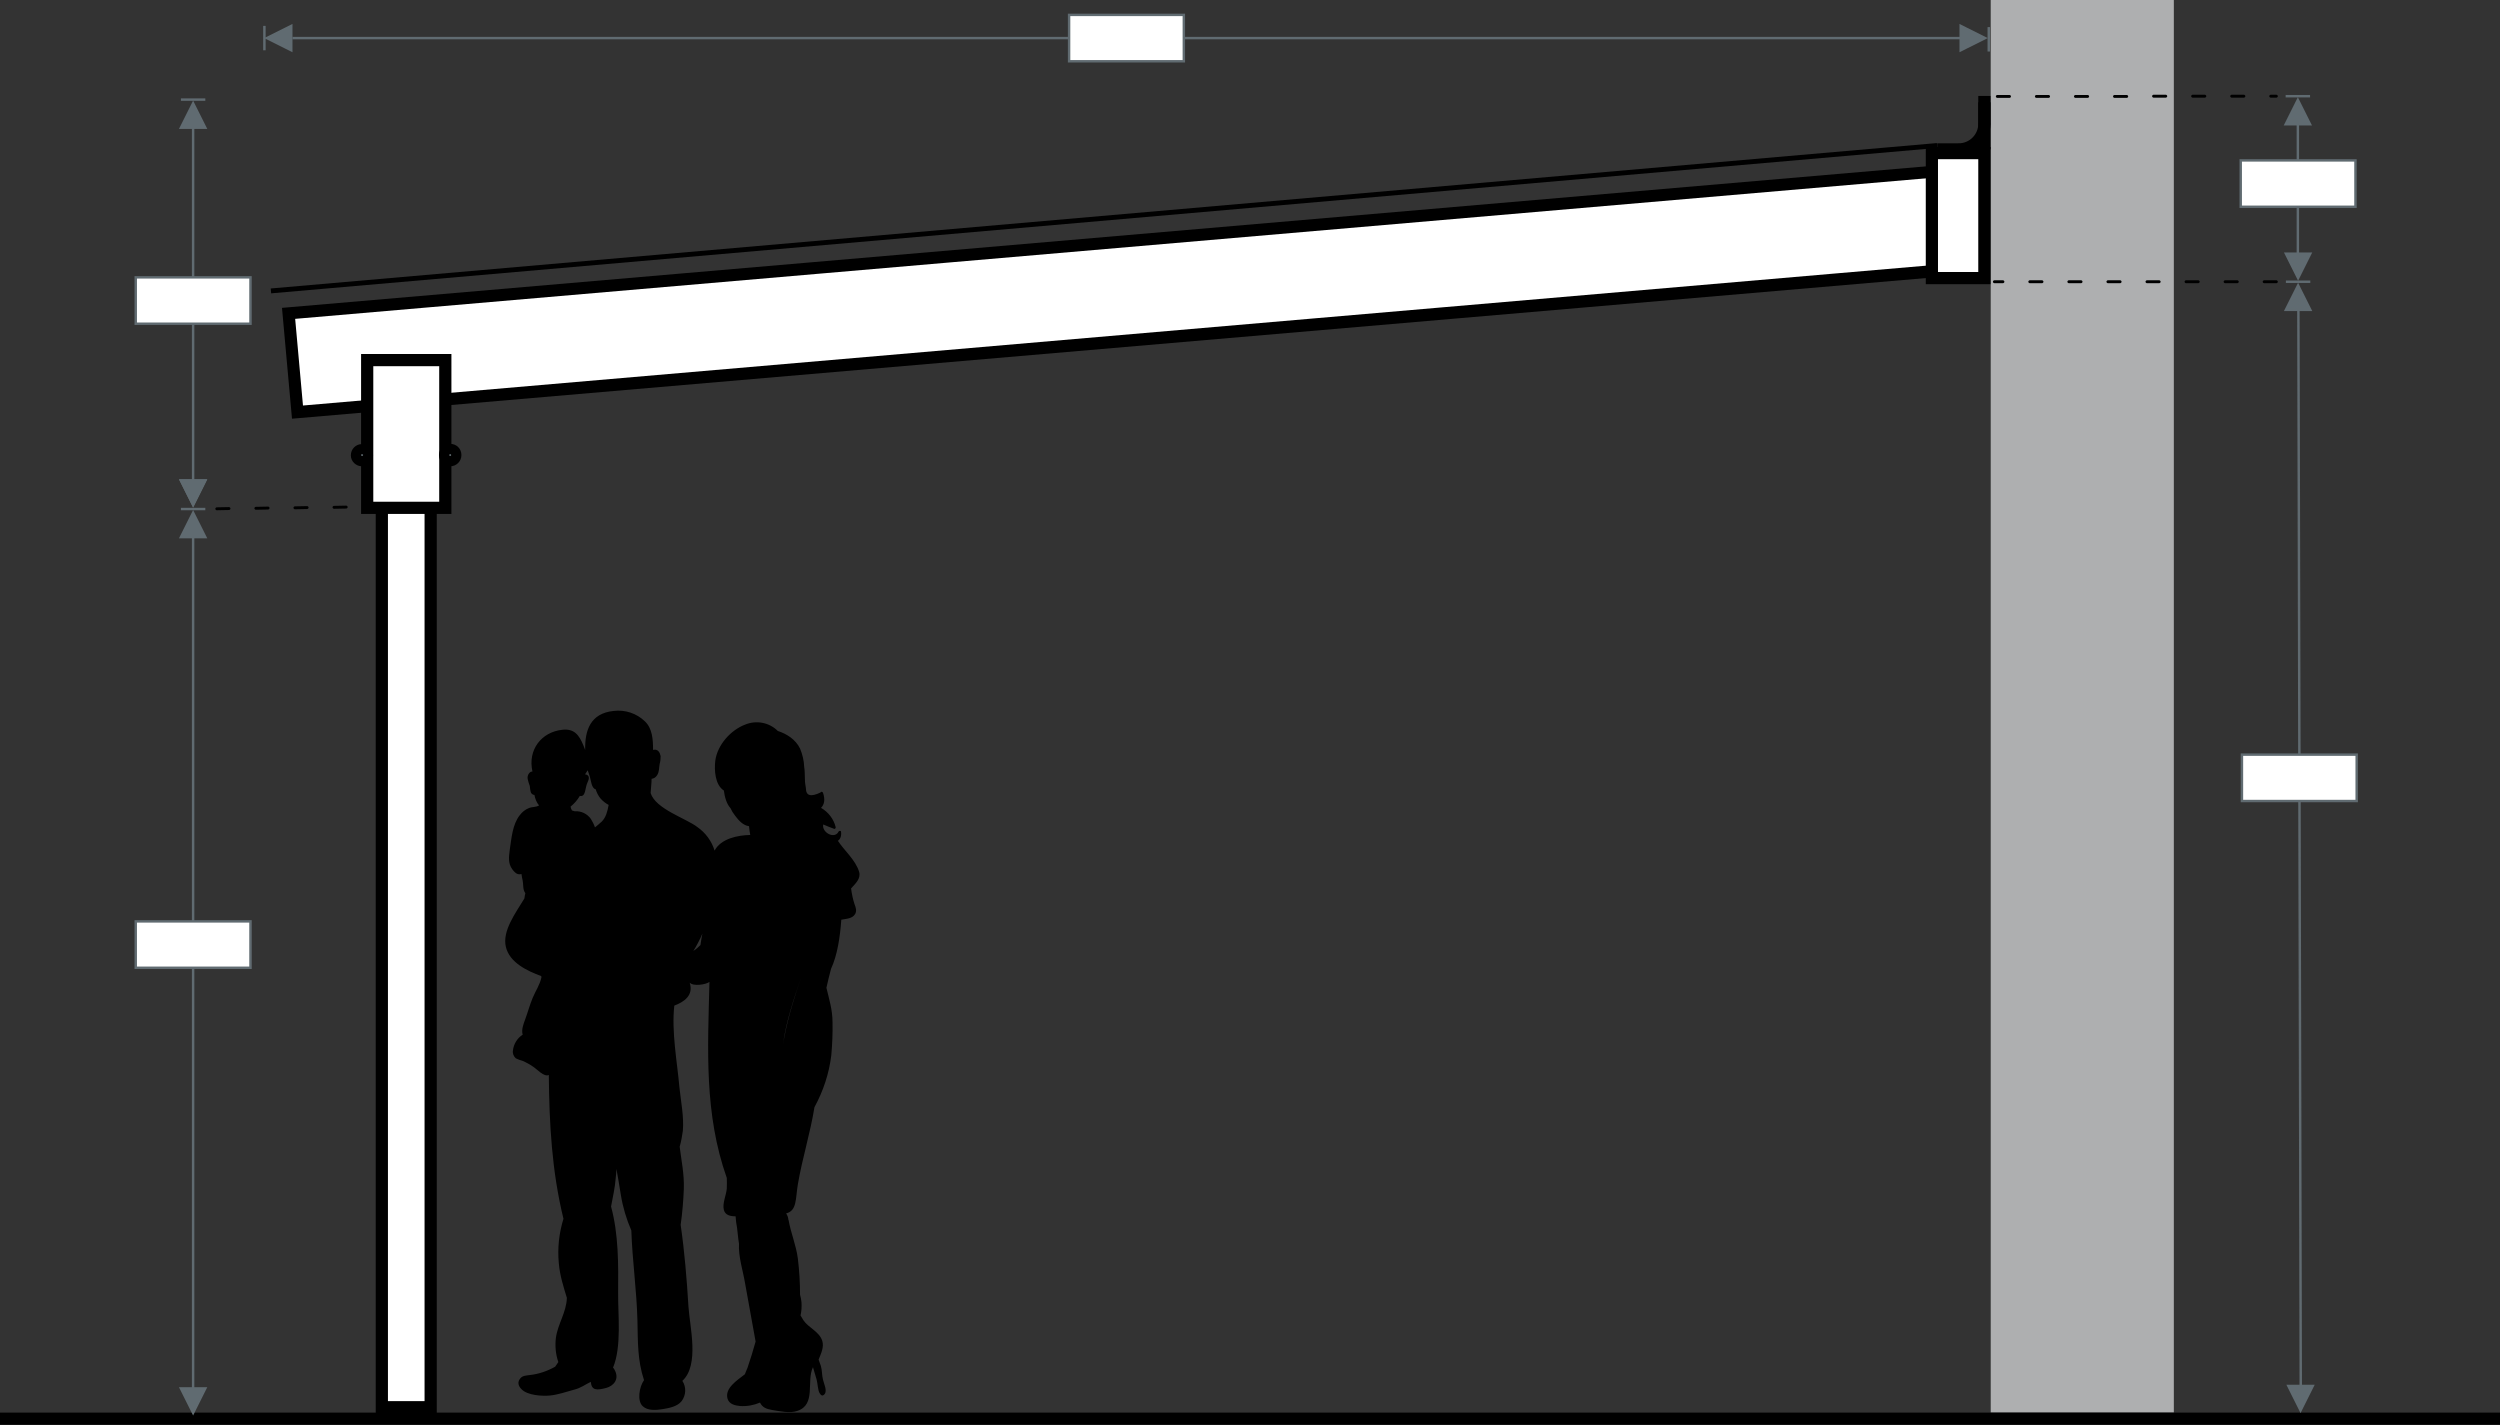 <?xml version="1.0" encoding="utf-8"?>
<!-- Generator: Adobe Illustrator 22.0.1, SVG Export Plug-In . SVG Version: 6.00 Build 0)  -->
<svg version="1.1" id="Ebene_1" xmlns="http://www.w3.org/2000/svg" xmlns:xlink="http://www.w3.org/1999/xlink" x="0px" y="0px"
	 viewBox="0 0 1024 583.6" style="enable-background:new 0 0 1024 583.6;" xml:space="preserve">
<rect x="0" y="0" width="1024" height="583.6" fill="#333333" stroke="none"/>
<style type="text/css">
	.st0{fill:#AEAFB0;}
	.st1{fill:#606B71;}
	.st2{fill:#FFFFFF;}
	.st3{fill:none;}
</style>
<title>Technische Zeichnung, Mit Sparrenklaue (2)</title>
<rect x="815.4" y="0" class="st0" width="75" height="578.6"/>
<path class="st1" d="M0,581.1L0,581.1z"/>
<g>
	<g>
		<rect y="578.6" width="1024" height="5"/>
	</g>
</g>
<polygon class="st2" points="121.8,168.8 118.2,128.3 802.1,69.4 805.7,109.9 "/>
<path d="M119.6,171.5l-4.1-45.4l688.9-59.3l4.1,45.4L119.6,171.5z M120.9,130.6l3.2,35.5L803,107.6l-3.2-35.5L120.9,130.6z"/>
<rect x="791.3" y="62.7" class="st2" width="21.5" height="51.3"/>
<path d="M815.3,116.4h-26.5V60.2h26.5V116.4z M793.8,111.4h16.5V65.2h-16.5V111.4z"/>
<rect x="156.4" y="197.4" class="st2" width="20" height="379"/>
<path d="M178.9,578.9h-25v-384h25V578.9z M158.9,573.9h15v-374h-15V573.9z"/>
<rect x="150.4" y="147.5" class="st2" width="32" height="60.5"/>
<path d="M184.9,210.5h-37V145h37V210.5z M152.9,205.5h27V150h-27V205.5z"/>
<g>
	<g>
		<path class="st1" d="M146.2,186.4c0-1.1,0.9-2.1,2.1-2.1c1.1,0,2.1,0.9,2.1,2.1s-0.9,2.1-2.1,2.1c0,0,0,0,0,0
			C147.2,188.5,146.2,187.6,146.2,186.4"/>
		<path d="M148.3,191c-2.5,0-4.6-2-4.6-4.5l0,0c0-2.5,2-4.6,4.5-4.6c2.5,0,4.6,2,4.6,4.5C152.9,188.9,150.8,191,148.3,191z
			 M147.9,186.4c0,0.2,0.2,0.4,0.4,0.4c0,0,0,0,0,0c0.2,0,0.4-0.2,0.4-0.4L147.9,186.4z M148.3,186c-0.2,0-0.4,0.2-0.4,0.4v0l0.9,0
			C148.7,186.2,148.5,186,148.3,186z"/>
		<path class="st1" d="M182.4,186.4c0-1.1,0.9-2.1,2.1-2.1s2.1,0.9,2.1,2.1c0,1.1-0.9,2.1-2.1,2.1l0,0
			C183.3,188.5,182.4,187.6,182.4,186.4"/>
		<path d="M184.4,191c-2.5,0-4.6-2-4.6-4.6s2-4.6,4.6-4.6s4.6,2,4.6,4.6S186.9,191,184.4,191z M184.4,186c-0.2,0-0.4,0.2-0.4,0.4
			s0.2,0.4,0.4,0.4s0.4-0.2,0.4-0.4S184.7,186,184.4,186z"/>
		<line class="st3" x1="111" y1="119.1" x2="793.6" y2="59.7"/>
		
			<rect x="109.7" y="88.4" transform="matrix(0.996 -8.692463e-02 8.692463e-02 0.996 -6.058 39.651)" width="685.2" height="2"/>
		<path d="M802.3,63.7v-5c4.4,0,8-3.6,8-8h5C815.3,57.8,809.5,63.7,802.3,63.7z"/>
		<rect x="810.3" y="41.9" width="5" height="9"/>
		<rect x="793.5" y="58.7" width="9" height="5"/>
		<line class="st3" x1="812.8" y1="39.3" x2="812.8" y2="61.2"/>
		<rect x="810.3" y="39.3" width="5" height="21.9"/>
	</g>
</g>
<path class="st1" d="M942.3,568.9l-1-447L942.3,568.9z"/>
<rect x="941.4" y="121.9" transform="matrix(1 -2.191253e-03 2.191253e-03 1 -0.755 2.065)" class="st1" width="1" height="447"/>
<polygon class="st1" points="942.3,577.6 947.3,567.6 937.3,567.6 "/>
<path class="st1" d="M942.3,578.8l-5.8-11.6h11.6L942.3,578.8z M938.2,568.1l4.2,8.4l4.2-8.4H938.2z"/>
<polygon class="st1" points="941.3,116.9 936.3,126.9 946.3,126.9 "/>
<path class="st1" d="M947.1,127.4h-11.6l5.8-11.6L947.1,127.4z M937.1,126.4h8.4l-4.2-8.4L937.1,126.4z"/>
<path class="st1" d="M936.3,115.4L936.3,115.4z"/>
<rect x="936.3" y="114.9" class="st1" width="10" height="1"/>
<polygon class="st1" points="941.2,40.9 936.2,50.9 946.2,50.9 "/>
<path class="st1" d="M947,51.4h-11.6l5.8-11.6L947,51.4z M937,50.4h8.4l-4.2-8.4L937,50.4z"/>
<path class="st1" d="M936.2,39.4L936.2,39.4z"/>
<rect x="936.2" y="38.9" class="st1" width="10" height="1"/>
<path class="st1" d="M941.2,103.9L941.2,103.9z"/>
<rect x="940.7" y="50.9" class="st1" width="1" height="53"/>
<polygon class="st1" points="941.3,113.9 946.3,103.9 936.3,103.9 "/>
<path class="st1" d="M941.3,115l-5.8-11.6h11.6L941.3,115z M937.1,104.4l4.2,8.4l4.2-8.4H937.1z"/>
<path class="st1" d="M119.8,15.6L119.8,15.6z"/>
<rect x="119.8" y="15.1" class="st1" width="683.3" height="1"/>
<polygon class="st1" points="813.1,15.6 803.1,10.6 803.1,20.6 "/>
<path class="st1" d="M802.6,21.4V9.8l11.6,5.8L802.6,21.4z M803.6,11.4v8.4l8.4-4.2L803.6,11.4z"/>
<path class="st1" d="M814.6,21.1L814.6,21.1z"/>
<rect x="814.1" y="11.1" class="st1" width="1" height="10"/>
<polygon class="st1" points="109.3,15.6 119.3,20.6 119.3,10.6 "/>
<path class="st1" d="M119.8,21.4l-11.6-5.8l11.6-5.8V21.4z M110.4,15.6l8.4,4.2v-8.4L110.4,15.6z"/>
<path class="st1" d="M108.3,20.6L108.3,20.6z"/>
<rect x="107.8" y="10.6" class="st1" width="1" height="10"/>
<polygon class="st1" points="79.1,42.3 74.1,52.3 84.1,52.3 "/>
<path class="st1" d="M84.9,52.8H73.3l5.8-11.6L84.9,52.8z M74.9,51.8h8.4l-4.2-8.4L74.9,51.8z"/>
<polygon class="st1" points="79.1,206.8 84.1,196.8 74.1,196.8 "/>
<path class="st1" d="M79.1,207.9l-5.8-11.6h11.6L79.1,207.9z M74.9,197.3l4.2,8.4l4.2-8.4H74.9z"/>
<path class="st1" d="M79.1,198.8L79.1,198.8z"/>
<rect x="78.6" y="52.4" class="st1" width="1" height="146.4"/>
<path class="st1" d="M74.1,40.8L74.1,40.8z"/>
<rect x="74.1" y="40.3" class="st1" width="10" height="1"/>
<polygon class="st1" points="79.1,206.8 84.1,196.8 74.1,196.8 "/>
<path class="st1" d="M79.1,207.9l-5.8-11.6h11.6L79.1,207.9z M74.9,197.3l4.2,8.4l4.2-8.4H74.9z"/>
<path class="st1" d="M79.1,569.7L79.1,569.7z"/>
<rect x="78.6" y="220" class="st1" width="1" height="349.7"/>
<polygon class="st1" points="79.1,210 74.1,220 84.1,220 "/>
<path class="st1" d="M84.9,220.5H73.3l5.8-11.6L84.9,220.5z M74.9,219.5h8.4l-4.2-8.4L74.9,219.5z"/>
<path class="st1" d="M74.1,208.5L74.1,208.5z"/>
<rect x="74.1" y="208" class="st1" width="10" height="1"/>
<polygon class="st1" points="79.1,578.7 84.1,568.7 74.1,568.7 "/>
<path class="st1" d="M79.1,579.8l-5.8-11.6h11.6L79.1,579.8z M74.9,569.2l4.2,8.4l4.2-8.4H74.9z"/>
<path class="st1" d="M35.2,580.6L35.2,580.6z"/>
<path class="st1" d="M816.8,115.4L816.8,115.4z"/>
<path d="M932.4,116h-5c-0.3,0-0.6-0.3-0.6-0.6s0.3-0.6,0.6-0.6h5c0.3,0,0.6,0.3,0.6,0.6S932.7,116,932.4,116z M916.4,116h-5
	c-0.3,0-0.6-0.3-0.6-0.6s0.3-0.6,0.6-0.6h5c0.3,0,0.6,0.3,0.6,0.6S916.7,116,916.4,116z M900.4,116h-5c-0.3,0-0.6-0.3-0.6-0.6
	s0.3-0.6,0.6-0.6h5c0.3,0,0.6,0.3,0.6,0.6S900.7,116,900.4,116z M884.4,116h-5c-0.3,0-0.6-0.3-0.6-0.6s0.3-0.6,0.6-0.6h5
	c0.3,0,0.6,0.3,0.6,0.6S884.7,116,884.4,116z M868.4,116h-5c-0.3,0-0.6-0.3-0.6-0.6s0.3-0.6,0.6-0.6h5c0.3,0,0.6,0.3,0.6,0.6
	S868.7,116,868.4,116z M852.4,116h-5c-0.3,0-0.6-0.3-0.6-0.6s0.3-0.6,0.6-0.6h5c0.3,0,0.6,0.3,0.6,0.6S852.7,116,852.4,116z
	 M836.4,116h-5c-0.3,0-0.6-0.3-0.6-0.6s0.3-0.6,0.6-0.6h5c0.3,0,0.6,0.3,0.6,0.6S836.7,116,836.4,116z M820.4,116h-3.5
	c-0.3,0-0.6-0.3-0.6-0.6s0.3-0.6,0.6-0.6h3.5c0.3,0,0.6,0.3,0.6,0.6S820.7,116,820.4,116z"/>
<path class="st1" d="M88.8,208.4l57.4-0.7L88.8,208.4z"/>
<path d="M88.8,209c-0.3,0-0.6-0.3-0.6-0.6c0-0.3,0.3-0.6,0.6-0.6l5-0.1c0.3,0,0.6,0.3,0.6,0.6c0,0.3-0.3,0.6-0.6,0.6L88.8,209
	C88.8,209,88.8,209,88.8,209z M104.8,208.8c-0.3,0-0.6-0.3-0.6-0.6c0-0.3,0.3-0.6,0.6-0.6l5-0.1c0.4,0,0.6,0.3,0.6,0.6
	s-0.3,0.6-0.6,0.6L104.8,208.8C104.8,208.8,104.8,208.8,104.8,208.8z M120.8,208.6c-0.3,0-0.6-0.3-0.6-0.6c0-0.3,0.3-0.6,0.6-0.6
	l5-0.1c0.3,0,0.6,0.3,0.6,0.6s-0.3,0.6-0.6,0.6L120.8,208.6C120.8,208.6,120.8,208.6,120.8,208.6z M136.8,208.4
	c-0.3,0-0.6-0.3-0.6-0.6c0-0.3,0.3-0.6,0.6-0.6l5-0.1c0.3,0,0.6,0.3,0.6,0.6c0,0.3-0.3,0.6-0.6,0.6L136.8,208.4
	C136.8,208.4,136.8,208.4,136.8,208.4z"/>
<path class="st1" d="M818.1,39.5l114.3-0.2L818.1,39.5z"/>
<path d="M818.1,40.1c-0.3,0-0.6-0.3-0.6-0.6c0-0.3,0.3-0.6,0.6-0.6l5,0h0c0.3,0,0.6,0.3,0.6,0.6c0,0.3-0.3,0.6-0.6,0.6L818.1,40.1
	L818.1,40.1z M834.1,40.1c-0.3,0-0.6-0.3-0.6-0.6c0-0.3,0.3-0.6,0.6-0.6l5,0h0c0.3,0,0.6,0.3,0.6,0.6c0,0.3-0.3,0.6-0.6,0.6
	L834.1,40.1L834.1,40.1z M850.1,40.1c-0.3,0-0.6-0.3-0.6-0.6c0-0.3,0.3-0.6,0.6-0.6l5,0h0c0.3,0,0.6,0.3,0.6,0.6
	c0,0.3-0.3,0.6-0.6,0.6L850.1,40.1L850.1,40.1z M866.1,40.1c-0.3,0-0.6-0.3-0.6-0.6c0-0.3,0.3-0.6,0.6-0.6l5,0h0
	c0.3,0,0.6,0.3,0.6,0.6c0,0.3-0.3,0.6-0.6,0.6L866.1,40.1L866.1,40.1z M882.1,40c-0.3,0-0.6-0.3-0.6-0.6c0-0.3,0.3-0.6,0.6-0.6l5,0
	h0c0.3,0,0.6,0.3,0.6,0.6c0,0.3-0.3,0.6-0.6,0.6L882.1,40L882.1,40z M898.1,40c-0.3,0-0.6-0.3-0.6-0.6c0-0.3,0.3-0.6,0.6-0.6l5,0h0
	c0.3,0,0.6,0.3,0.6,0.6c0,0.3-0.3,0.6-0.6,0.6L898.1,40L898.1,40z M914.1,40c-0.3,0-0.6-0.3-0.6-0.6c0-0.3,0.3-0.6,0.6-0.6l5,0h0
	c0.3,0,0.6,0.3,0.6,0.6c0,0.3-0.3,0.6-0.6,0.6L914.1,40L914.1,40z M930.1,40c-0.3,0-0.6-0.3-0.6-0.6c0-0.3,0.3-0.6,0.6-0.6l2.3,0h0
	c0.3,0,0.6,0.3,0.6,0.6c0,0.3-0.3,0.6-0.6,0.6L930.1,40L930.1,40z"/>
<rect x="918.3" y="309.1" class="st2" width="47" height="19"/>
<path class="st1" d="M965.8,328.6h-48v-20h48V328.6z M918.8,327.6h46v-18h-46V327.6z"/>
<rect x="917.8" y="65.7" class="st2" width="47" height="19"/>
<path class="st1" d="M965.3,85.2h-48v-20h48V85.2z M918.3,84.2h46v-18h-46V84.2z"/>
<rect x="437.9" y="6.1" class="st2" width="47" height="19"/>
<path class="st1" d="M485.4,25.6h-48v-20h48V25.6z M438.4,24.6h46v-18h-46V24.6z"/>
<rect x="55.6" y="113.6" class="st2" width="47" height="19"/>
<path class="st1" d="M103.1,133.1h-48v-20h48V133.1z M56.1,132.1h46v-18h-46V132.1z"/>
<rect x="55.6" y="377.4" class="st2" width="47" height="19"/>
<path class="st1" d="M103.1,396.9h-48v-20h48V396.9z M56.1,395.9h46v-18h-46V395.9z"/>
<path id="_Zusammengesetzter_Pfad_" d="M348.6,363.9c1.8-2,4.1-4,3.3-6.8c-1.5-4.9-6-8.6-8.7-12.7c1-0.7,1.5-1.9,1.3-3.7
	c0-0.5-0.8-0.5-1-0.1c-1.6,3.3-7,0.4-6.3-2.9c1.5,0.6,3,1.3,4.5,1.8c0,0,0.1,0,0.1,0c0.3,0,0.5-0.3,0.5-0.6c0,0,0-0.1,0-0.1
	c-0.8-3.3-3-6.2-6-7.9c1.3-1.3,1.8-3.3,0.8-6.2c-0.2-0.4-0.8-0.6-1-0.1c-4,1.9-6,1.4-6-1.8c-0.2-1.2-0.4-2.3-0.4-3.5
	c-0.1-1.7,0-3.5-0.3-5.2c-0.1-2.6-0.7-5.1-1.7-7.5c-1.8-3.7-5.4-6-9.1-7.2l0,0c-3.5-3.5-8.8-4.5-13.4-2.6
	c-5.8,2.2-11.3,8.2-12.2,14.7c-0.5,4-0.1,10,3.5,12.3c0.3,2.5,1.1,5.5,2.7,7.2c0.5,1.1,1.1,2.1,1.9,3.1c1.5,2,3.3,4,5.7,4.3l0,0
	c0.1,1.2,0.3,2.4,0.5,3.6c-5.2,0.1-12,1.5-14.6,6.4c-1.2-3.9-3.7-7.3-7-9.6c-4.6-3.6-17.2-7.4-19.2-14c0.1-2,0.4-3.9,0.4-5.8
	c0.9-0.1,1.7-0.6,2.2-1.4c1-1.4,0.8-3.1,1.1-4.7c0.3-1,0.4-2.1,0.4-3.2c-0.3-1.5-1.1-2.9-2.8-2.6c-0.1,0-0.2,0-0.3,0.1
	c0-4.4-0.3-8.8-3.3-11.7c-3.4-3.3-8.1-4.9-12.9-4.3c-9.5,1-11.8,8-11.6,16c-0.2-0.6-0.5-1.2-0.7-1.8c-1.8-4.4-3.8-7-8.6-6.5
	c-8.7,0.9-14.3,8.3-12.3,17.1c-0.3,0-0.5,0.1-0.8,0.2c-1,0.7-1.4,1.9-1.1,3.1c0.2,0.9,0.5,1.8,0.8,2.6c0.1,1,0.2,1.9,0.5,2.8
	c0.3,0.5,0.8,0.9,1.4,0.9c0.3,1.6,0.9,3.1,1.9,4.3c-1.3,0.8-2.8,0.5-4.2,1.1c-1.5,0.6-2.7,1.6-3.7,2.9c-3,3.8-3.4,9.5-4.1,14.2
	c-0.4,3-0.7,5.5,1,7.9c1.5,2,2.4,2.3,3.8,2c0.1,0.9,0.3,1.8,0.5,2.7c0.3,1.4,0,3.7,1,5l0.1,0.1c-0.2,0.7-0.3,1.5-0.4,2.2
	c-3.7,6.1-9.1,13.3-7.6,19.8s8.8,9.9,14.5,12c0,0.1,0,0.3,0.1,0.4c-0.6,3.1-2.4,5.6-3.6,8.5s-2,5.9-3.1,8.9c-0.7,1.9-1.6,4.2-1,6.2
	c-2.2,1.4-3.7,3.8-4,6.5c-0.2,1.2,0.3,2.4,1.2,3.2c0.9,0.4,1.8,0.8,2.7,1c1.6,0.7,3.1,1.5,4.5,2.5c1.3,0.8,4.4,4.3,6.3,3.3
	c0.2,20,1.2,39.2,6,58.9c-1.8,5.9-2.5,12-1.9,18.2c0.4,5,1.9,9.6,3.3,14.2l0,0c-0.2,6-3.7,10.6-4.5,16.4c-0.4,3.3-0.1,6.7,1,9.9
	c-0.4,0.6-0.8,1.2-1.3,1.9l0,0c-3.2,1.8-6.7,3-10.3,3.4c-1.3,0.2-3,0.2-3.9,1.3c-1.4,1.6-0.9,3.2,0.4,4.5c2.5,2.6,8.5,2.9,11.7,2.6
	s6.6-1.5,9.9-2.4c2.8-0.7,4.5-2.1,6.8-3.2c0.3,3.6,2.5,3.5,6.3,2.5c3-0.8,5.6-3.6,3.4-7.5c-0.1-0.3-0.4-0.6-0.6-0.8
	c3.6-8.6,2-21.9,2.1-30.4c0.1-11.9,0.2-24.2-2.9-35.6c0.7-3.8,1.6-7.7,1.9-11.6c0.1-1.3,0.3-2.5,0.3-3.8c0.6,3.6,1.3,7.1,1.8,10.6
	c0.8,5,2.3,10,4.3,14.6c0.4,12.3,2.2,24.6,2.5,36.9c0.2,8.8,0,16.3,2.7,24.4c-2,2.8-2.9,8.6-0.5,10.7c2,1.9,5.5,1.6,8,1.2
	s6.1-1,7.9-3.3c1.8-2.4,2-5.7,0.3-8.3c7.1-6.5,3-22.3,2.5-30.4c-0.7-11.4-1.6-22.5-3.2-33.5c0.7-4.9,1.1-9.8,1.3-14.7
	c0.2-6.2-1-11.6-1.7-17.3c0.6-2.1,1-4.3,1.3-6.5c0.5-5.8-0.8-12-1.4-17.8c-0.9-10.3-3.3-22.8-2.1-33.5c4-1.5,8-4.2,6.3-9.4
	c1.5,1.6,6.6,0.8,8.1-0.3c-0.7,27.6-2.2,54,7.1,80.3c0,1.5,0.1,2.9,0,4.3c-0.2,2.7-1.9,6.1-1.2,8.8c0.6,2.2,2.7,2.6,4.8,2.6
	c0.1,1.6,0.3,3.2,0.6,4.7c0.3,2.1,0.4,4.3,0.8,6.5c-0.3,5.4,1.6,10.9,2.5,16.3c1.5,7.9,2.8,15.9,4.3,23.8c-1,3.6-2.1,7.2-3.3,10.7
	c-0.3,0.8-0.8,1.8-1.1,2.7c-3.2,2.5-8.3,5.7-7.1,10c0.7,2.3,3.1,2.8,5.1,3c2.8,0.2,5.6-0.3,8.2-1.4c1,2,2.6,2.6,4.8,3
	c3.2,0.5,7.4,1.5,10.5,0.4c7.8-2.6,3.6-12.1,6.4-17.9c0.5,1.7,1,3.4,1.5,5.1c0.4,1.4,0.5,4.4,1.2,5.5c0.5,0.8,1.1,1.5,2,0.5
	c1.3-1.4-0.3-4.5-0.6-6c-0.5-1.9-0.3-3.8-0.9-5.7c-0.3-0.8-0.6-1.7-0.9-2.5c1-2.5,2.3-5.1,1.5-7.7c-1.2-3.8-5.6-5.3-7.7-8.4
	c-0.4-0.7-0.8-1.3-1.2-2c0.4-1.7,0.5-3.5,0.4-5.3c-0.1-1.1-0.3-2.1-0.6-3.2c0-4.9-0.3-9.9-0.9-14.8c-0.7-5.5-2.9-10.5-3.8-15.8
	c0,0,0-0.1-0.1-0.1c0-0.9-0.4-1.8-0.9-2.6c4.5-1.1,3.8-6,4.8-11.9c1.8-10.6,5.1-21,6.8-31.6c3.6-6.6,6-13.8,6.9-21.3
	c0.4-4.5,0.6-9,0.5-13.5c0-5.1-1.4-9.5-2.5-14.1c0.6-2.6,1.2-5.3,1.9-7.8c2.6-5.6,3.7-13.1,4.2-20.1l0,0c2.1-0.4,4.6-0.4,5.7-2.4
	c0.7-1.3,0.2-2.7-0.3-4C349.4,368.5,348.9,366.2,348.6,363.9z M225.1,429.4c0-0.2,0-0.4,0-0.6v0V429.4z M246.5,336.5
	c-0.9,0.9-1.9,1.6-2.8,2.4c-0.4-1.2-1-2.4-1.7-3.5c-1.5-2.1-4-3.3-6.6-3.1c-0.3-0.1-0.7-0.2-1-0.3h-0.1c-0.3-0.5-0.5-1-0.6-1.6
	c1.5-1.2,2.8-2.7,3.8-4.4c2.5,0.6,2.1-3.4,3.1-5.4c0.5-1.1,1.2-2.7-0.4-3.3c-0.2-0.1-0.4-0.1-0.6-0.1c0.4-0.6,0.8-1.1,1.1-1.7
	c0.3,0.9,0.7,1.8,0.9,2.6c0.5,1.8,0.7,4.8,2.4,5.2c0.4,1.4,1.1,2.7,2,3.8c0.9,1,2,1.9,3.3,2.6C248.8,332.4,248.2,334.8,246.5,336.5
	L246.5,336.5z M286.9,387.1L286.9,387.1c-0.9,0.9-1.8,1.7-2.9,2.4c0.7-1,1.3-2.2,2-3.5s1.2-2.4,1.7-3.6
	C287.4,384,287.1,385.5,286.9,387.1L286.9,387.1z M321.4,424.1c-0.1,0.7-0.3,1.4-0.4,2s-0.2,1.1-0.3,1.7c1.3-9.5,4.5-18.8,7.5-27.7
	C325.6,407.9,323,415.9,321.4,424.1L321.4,424.1z"/>
</svg>
